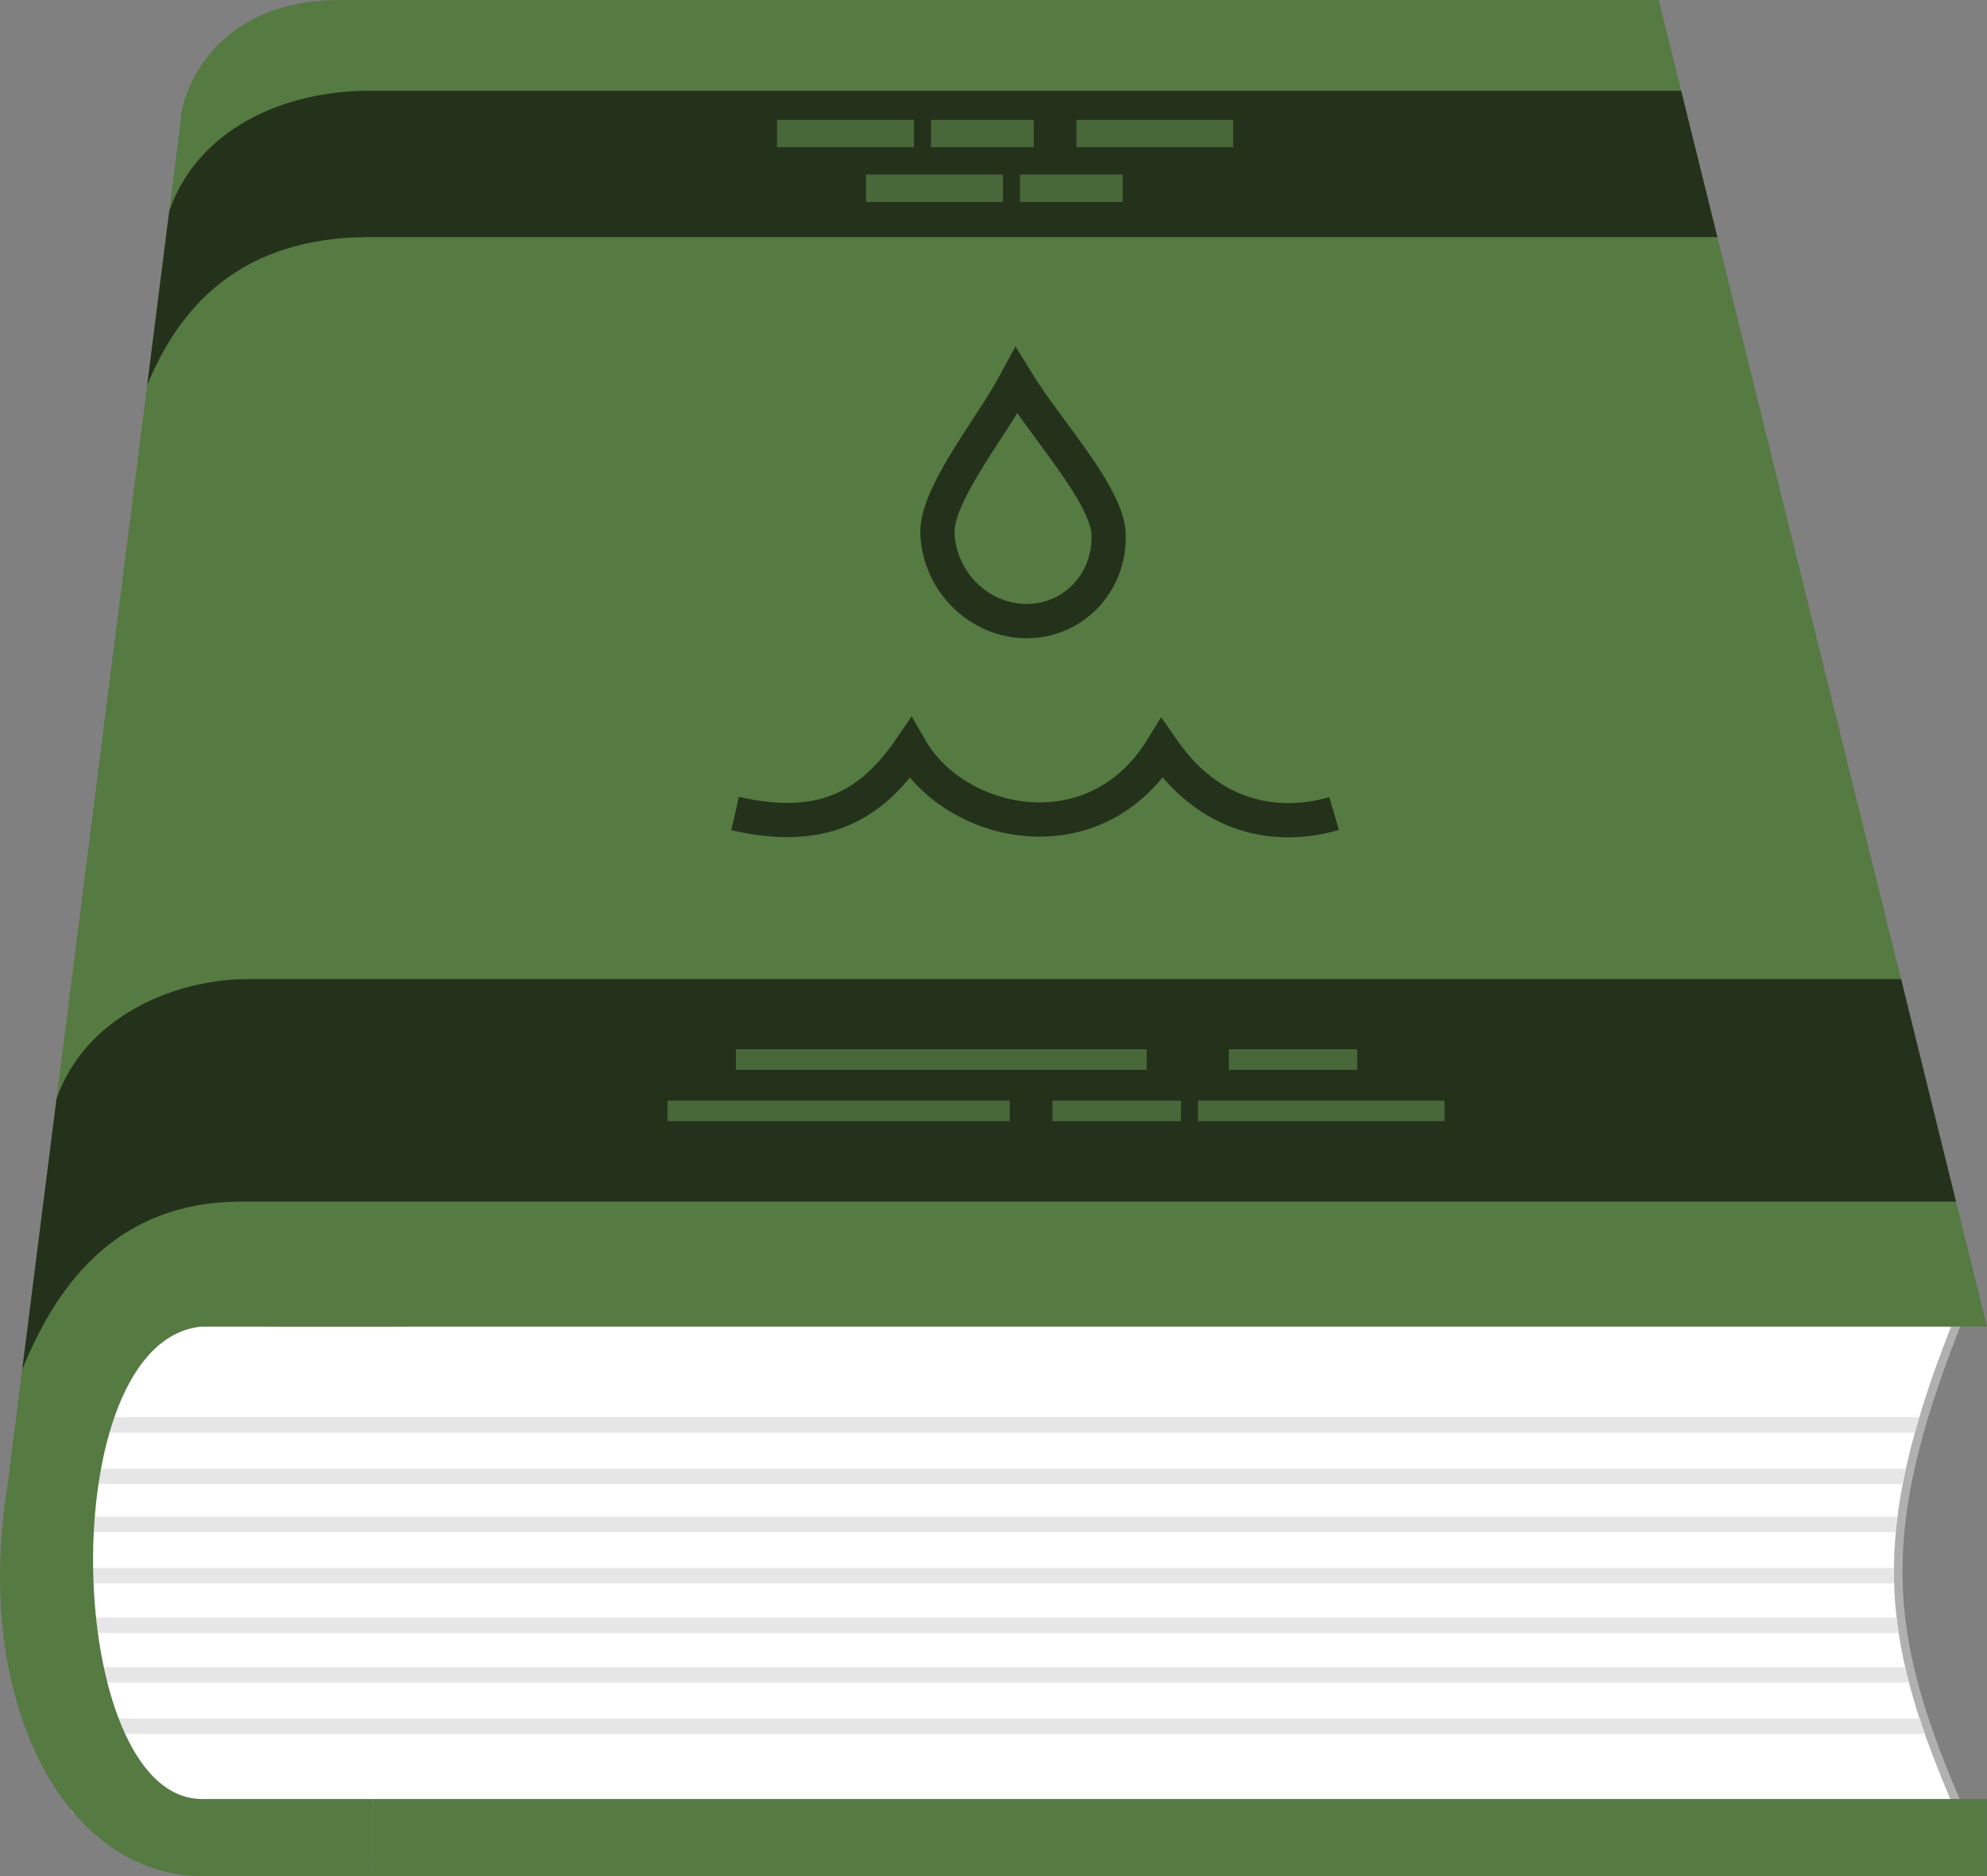 <svg width="1161" height="1096" viewBox="0 0 1161 1096" fill="none" xmlns="http://www.w3.org/2000/svg">
<rect x="0" y="0" width="1161" height="1096" fill="#808080" stroke="none"/>
<path d="M47 772.5H44.5V775V1054V1056.5L47.005 1056.5L1140 1054.5L1143.78 1054.49L1142.3 1051.02C1121.55 1002.42 1109.85 963.581 1109.15 922.015C1108.44 880.438 1118.72 835.895 1142.33 775.916L1143.67 772.5H1140H47Z" fill="white" stroke="#B0B0B0" stroke-width="5"/>
<path fill-rule="evenodd" clip-rule="evenodd" d="M46.971 837V828H1121.39C1120.48 831.038 1119.61 834.037 1118.79 837H46.971ZM46.971 867V858H1113.55C1112.88 861.035 1112.26 864.034 1111.69 867H46.971ZM46.971 895V886H1108.65C1108.27 889.028 1107.94 892.026 1107.67 895H46.971ZM46.971 925V916H1106.59C1106.57 919.016 1106.6 922.014 1106.69 925H46.971ZM46.971 954V945H1108.12C1108.47 948.001 1108.86 951 1109.32 954H46.971ZM46.971 983V974H1113.14C1113.83 976.987 1114.57 979.985 1115.36 983H46.971ZM46.971 1013V1004H1121.58C1122.55 1006.97 1123.57 1009.97 1124.64 1013H46.971Z" fill="#E6E6E6"/>
<path d="M217.971 1051H1160.97V1096H216.471L217.971 1051Z" fill="#557A42"/>
<path d="M208.936 0H969.178L1161 775H158L208.936 0Z" fill="#557A42"/>
<path d="M105.471 71.5C105.471 55.5 123.971 -1.55568e-05 198.471 0H282.971L235.971 775H117.971C29.471 783 36.966 1051 118 1051H218L216.471 1096H117.971C38.971 1096 -16.529 996 4.471 867L105.471 71.5Z" fill="#557A42"/>
<path d="M1110.8 572H145C101.5 572 49.606 594.194 33 642L13 799.99C31.471 754.99 65 702 141 702H1142.9L1110.8 572Z" fill="#24321C"/>
<path d="M982.299 53.01H216C165.5 53.01 115.5 75.5 98.894 123.306L86 225C104.471 180 140 138.5 216 138.5H1003.46L982.299 53.01Z" fill="#24321C"/>
<path d="M390 649H844" stroke="#496839" stroke-width="12" stroke-miterlimit="1.414" stroke-dasharray="200 25 75 10"/>
<path d="M430 619H793" stroke="#496839" stroke-width="12" stroke-dasharray="240 48 720 96"/>
<path d="M454 78H720.5M506 110H666.5" stroke="#496839" stroke-width="16" stroke-dasharray="80 10 60 25 100 30"/>
<path d="M429.517 475.262C479.492 486.752 508.372 471.765 531.945 437.294C558.348 483.255 639.592 501.24 678.945 437.294C710.327 482.755 752.348 483.255 779.517 475.262" stroke="#24321C" stroke-width="20" stroke-miterlimit="16"/>
<path d="M647.749 311.736C648.925 340.152 627.298 362.858 599.865 362.858C572.431 362.858 548.925 340.152 547.749 311.736C547.499 305.693 549.66 297.889 554.165 288.343C558.593 278.959 564.767 268.935 571.43 258.596C572.971 256.204 574.545 253.786 576.125 251.36C581.236 243.509 586.407 235.565 590.742 228.095C591.826 226.228 592.885 224.344 593.901 222.453C595.058 224.339 596.259 226.214 597.483 228.071C602.595 235.826 608.674 244.07 614.665 252.196C616.253 254.35 617.836 256.496 619.392 258.622C626.969 268.973 634.044 278.998 639.309 288.386C644.667 297.941 647.5 305.725 647.749 311.736Z" stroke="#24321C" stroke-width="20"/>
</svg>
